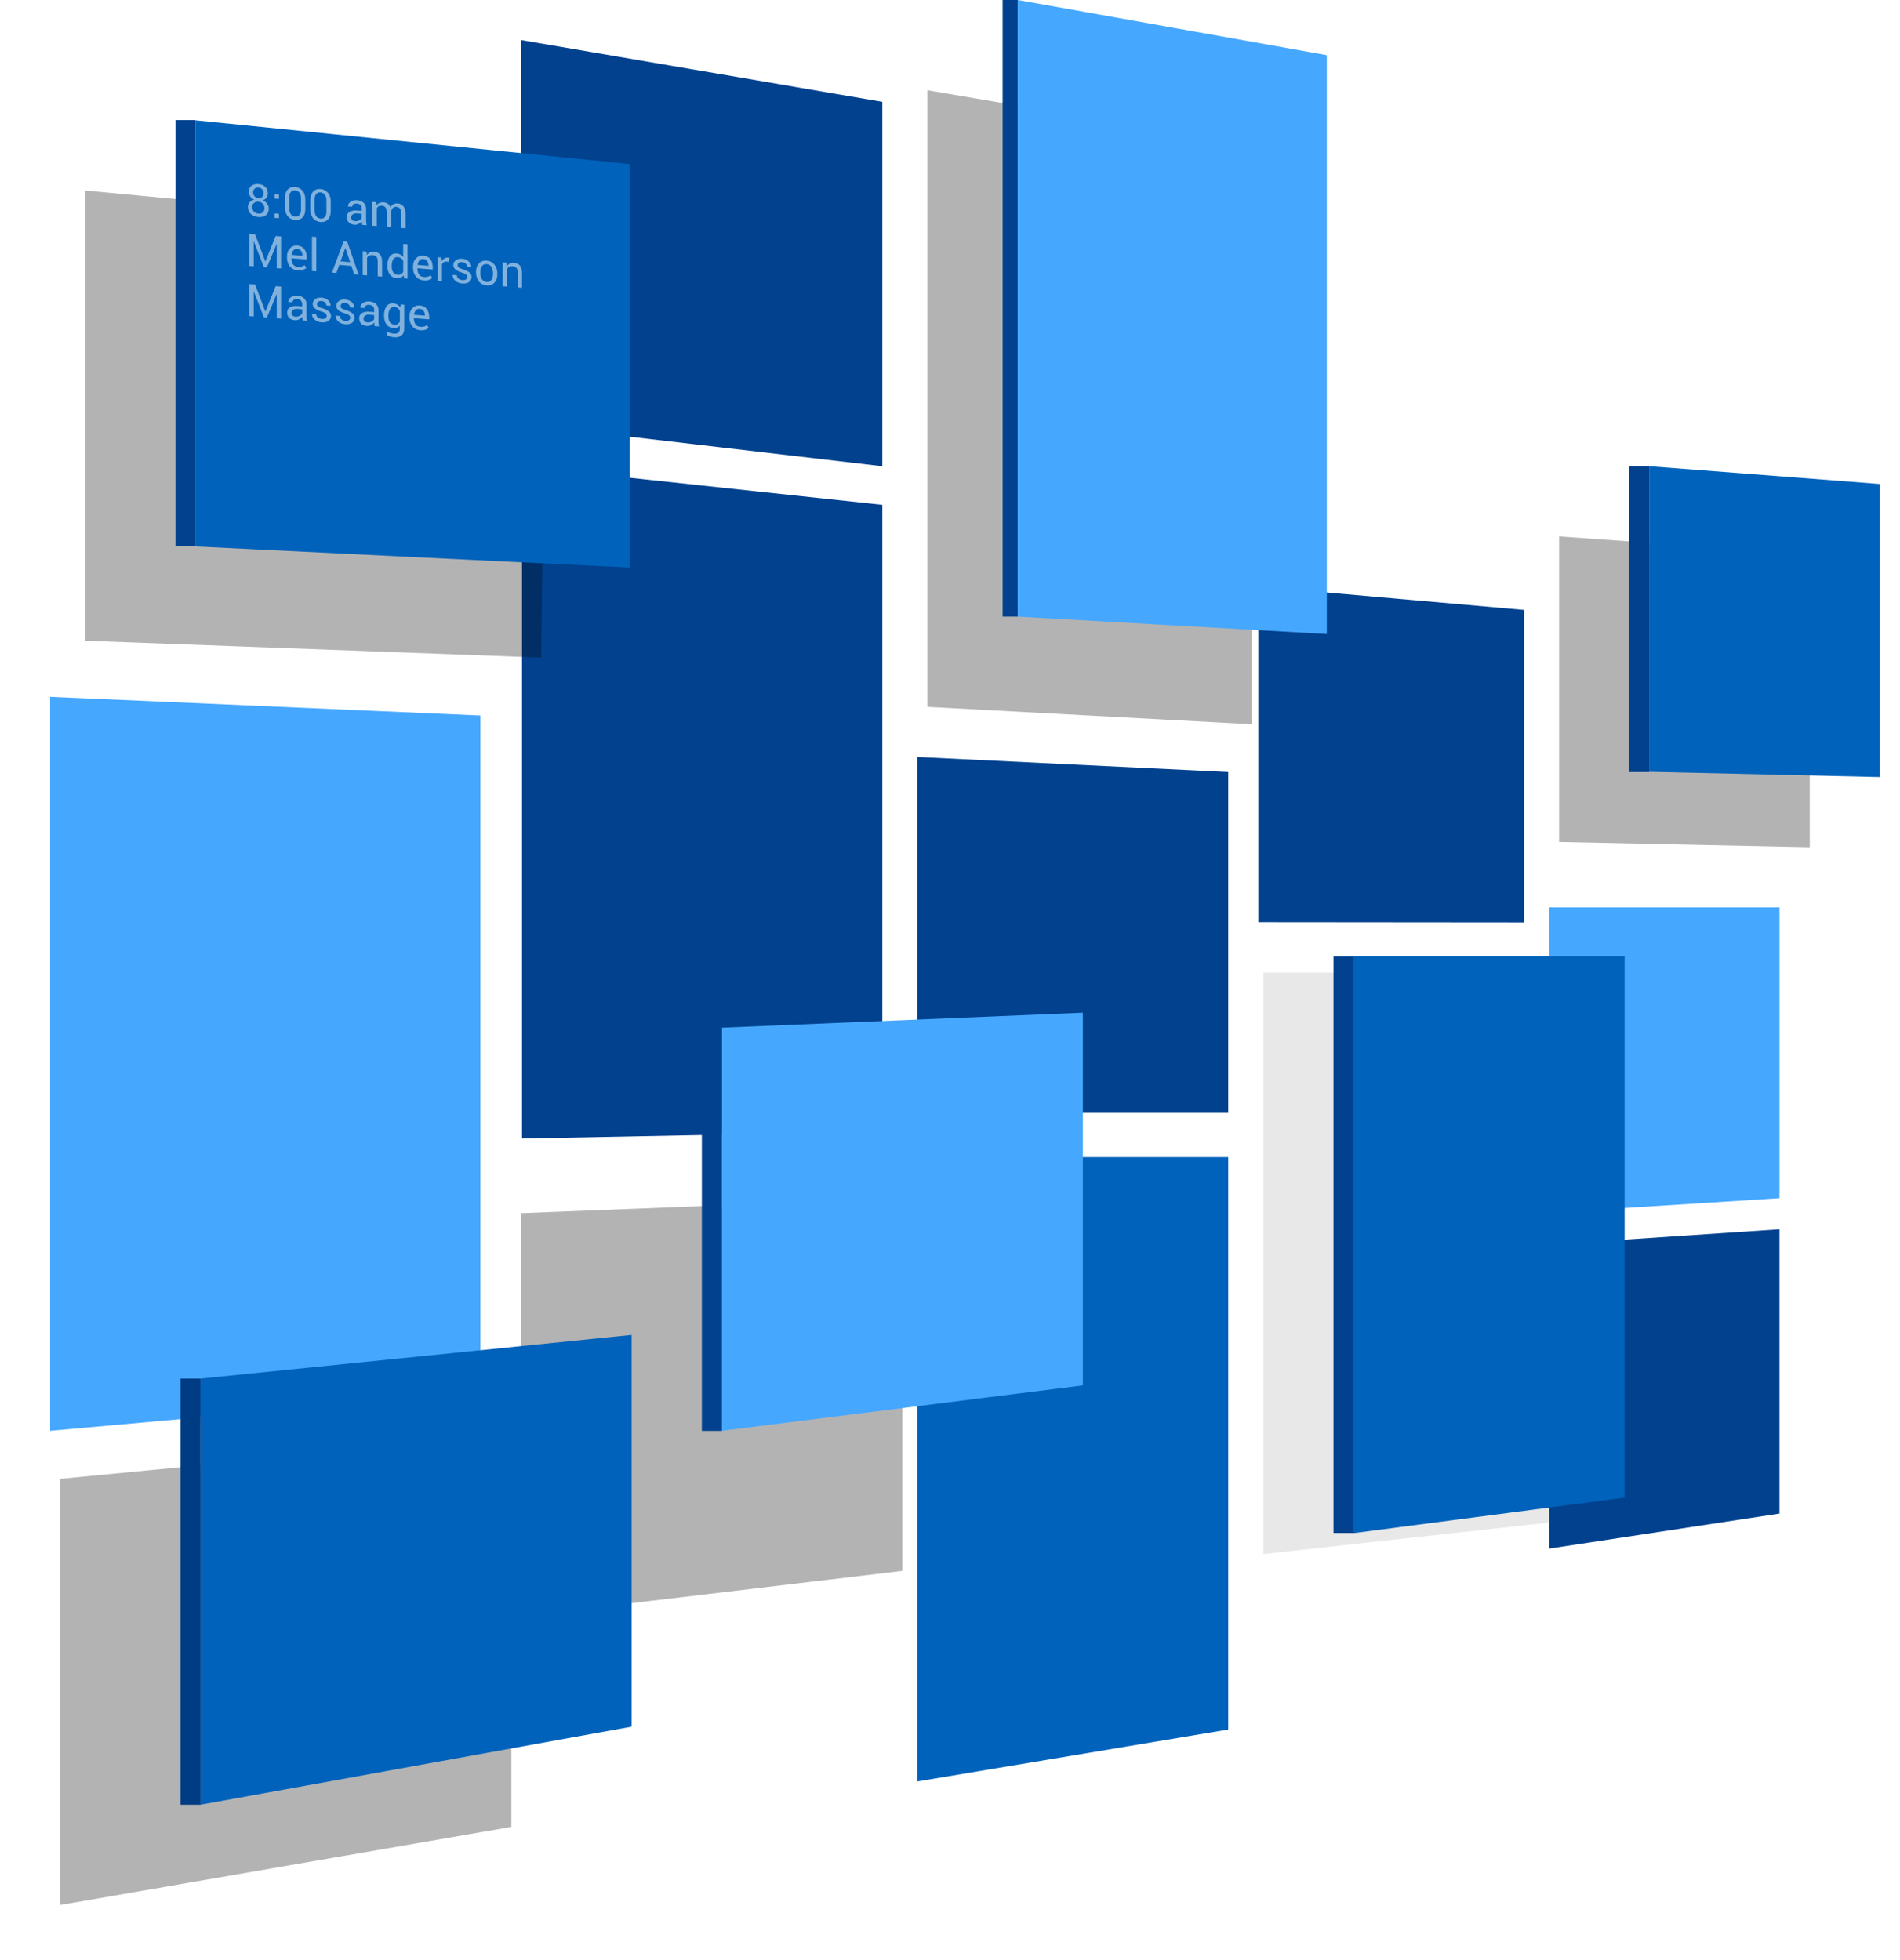 <?xml version="1.0" encoding="UTF-8"?>
<svg width="379px" height="391px" viewBox="0 0 379 391" version="1.1" xmlns="http://www.w3.org/2000/svg" xmlns:xlink="http://www.w3.org/1999/xlink">
    <!-- Generator: Sketch 64 (93537) - https://sketch.com -->
    <title>Group 22</title>
    <desc>Created with Sketch.</desc>
    <defs>
        <filter x="-32.5%" y="-16.6%" width="165.0%" height="133.2%" filterUnits="objectBoundingBox" id="filter-1">
            <feGaussianBlur stdDeviation="7" in="SourceGraphic"></feGaussianBlur>
        </filter>
        <filter x="-31.6%" y="-28.8%" width="163.2%" height="157.6%" filterUnits="objectBoundingBox" id="filter-2">
            <feGaussianBlur stdDeviation="8" in="SourceGraphic"></feGaussianBlur>
        </filter>
        <filter x="-19.4%" y="-10.3%" width="138.7%" height="120.7%" filterUnits="objectBoundingBox" id="filter-3">
            <feGaussianBlur stdDeviation="4" in="SourceGraphic"></feGaussianBlur>
        </filter>
        <filter x="-16.7%" y="-16.0%" width="133.3%" height="132.0%" filterUnits="objectBoundingBox" id="filter-4">
            <feGaussianBlur stdDeviation="5" in="SourceGraphic"></feGaussianBlur>
        </filter>
        <filter x="-48.0%" y="-38.7%" width="196.0%" height="177.4%" filterUnits="objectBoundingBox" id="filter-5">
            <feGaussianBlur stdDeviation="8" in="SourceGraphic"></feGaussianBlur>
        </filter>
        <filter x="-15.9%" y="-16.7%" width="131.9%" height="133.4%" filterUnits="objectBoundingBox" id="filter-6">
            <feGaussianBlur stdDeviation="5" in="SourceGraphic"></feGaussianBlur>
        </filter>
    </defs>
    <g id="Planfu" stroke="none" stroke-width="1" fill="none" fill-rule="evenodd">
        <g id="Desktop-HD-Copy-6" transform="translate(-302, -884)">
            <g id="Group-10-Copy-5" transform="translate(312, 884)">
                <g id="Group-22">
                    <g id="Rectangle_Isometric">
                        <polygon id="Rectangle-8" fill="#01418E" points="241 116.992 294 121.657 294 184 241 183.953"></polygon>
                        <polygon id="Rectangle-8" fill="#46A7FF" points="299 181 344.961 181 344.961 239.015 299 241.916"></polygon>
                        <polygon id="Rectangle-8" fill="#46A7FF" points="0 139 85.815 142.724 85.815 277.742 0 285.412"></polygon>
                        <g id="Group-10" transform="translate(175, 0)">
                            <polygon id="Re" fill-opacity="0.3" fill="#000000" filter="url(#filter-1)" points="0 18 64.66 29 64.66 144.472 0 141"></polygon>
                            <g id="Group-11" transform="translate(15, 0)">
                                <rect id="Rectangle" fill="#01418E" x="0" y="0" width="3" height="123"></rect>
                                <polygon id="Rectangle-8" fill="#46A7FF" points="3 1.49213975e-13 64.66 11 64.66 126.472 3 123"></polygon>
                            </g>
                        </g>
                        <g id="Group-13" transform="translate(94, 93)">
                            <polygon id="Rectangle-8" fill-opacity="0.3" fill="#000000" filter="url(#filter-2)" points="0 149 76 146.015 76 220.358 0 229.412"></polygon>
                            <polygon id="Rectangle-8-Copy-3" fill="#01418E" points="0.125 1.19114787e-13 72 7.706 72 132.708 0.125 134.111"></polygon>
                            <polygon id="Rectangle-8" fill="#01418E" points="79 58 141 61 141 129 79 129"></polygon>
                            <polygon id="Rectangle-8-Copy-2" fill="#0062BA" points="79 137.816 141 137.816 141 252 79 262.357"></polygon>
                            <g id="Rectangle-9" transform="translate(36, 109)">
                                <polygon id="Rectangle-8" fill="#46A7FF" points="4 3 76 0.015 76 74.358 4 83.412"></polygon>
                                <rect id="Rectangle" fill="#01418E" x="0" y="3" width="4" height="80.429"></rect>
                            </g>
                        </g>
                        <g id="Group-9" transform="translate(242, 190)">
                            <polygon id="Rectangle" fill="#000000" opacity="0.3" filter="url(#filter-3)" points="0 4 62 4 62 113.161 0 120"></polygon>
                            <polygon id="Rectangle-8-Copy-5" fill="#01418E" points="57 58.285 102.961 55.215 102.961 111.92 57 118.916"></polygon>
                            <g id="Group-8" transform="translate(14, 0)">
                                <polygon id="Rectangle-8" fill="#0062BA" points="4 0.748 58.068 0.748 58.068 108.754 4 115.823"></polygon>
                                <polygon id="Rectangle" fill="#01418E" transform="translate(2, 58.277) scale(-1, 1) translate(-2, -58.277) " points="0 0.767 4 0.767 4 115.787 0 115.787"></polygon>
                            </g>
                        </g>
                        <g id="Group-17" transform="translate(2, 266)">
                            <polygon id="Rectangle-8-Copy" fill-opacity="0.3" fill="#000000" filter="url(#filter-4)" points="0 29 90 20.287 90 98.426 0 114"></polygon>
                            <g id="Group-18" transform="translate(24, 0)">
                                <polygon id="Rectangle-8-Copy" fill="#0062BA" points="4 9 90 0.287 90 78.426 4 94"></polygon>
                                <rect id="Rectangle" fill="#003C83" x="0" y="9" width="4" height="85"></rect>
                            </g>
                        </g>
                        <g id="Group-14" transform="translate(301, 93)">
                            <polygon id="Rectangle-8" fill-opacity="0.3" fill="#000000" filter="url(#filter-5)" points="0 14 50 17.544 50 76 0 74.953"></polygon>
                            <g id="Group-16" transform="translate(14, 0)">
                                <polygon id="Rectangle-8" fill="#0062BA" points="4 0 50 3.544 50 62 4 60.953"></polygon>
                                <rect id="Rectangle" fill="#01418E" x="0" y="0" width="4" height="61"></rect>
                            </g>
                        </g>
                        <polygon id="Rectangle-8-Copy-4" fill="#01418E" points="94 8 166 20.314 166 93 94 84.587"></polygon>
                        <g id="Group-7" transform="translate(3, 23)">
                            <polygon id="Rectangle-8" fill-opacity="0.3" fill="#000000" filter="url(#filter-6)" transform="translate(49.476, 61.587) rotate(2) translate(-49.476, -61.587) " points="2.408 16.615 94.65 22.103 96.543 106.558 5.543 106.369"></polygon>
                            <g id="Group-3" transform="translate(22, 0)">
                                <polygon id="Rectangle-8" fill="#0062BA" points="4 1 90.633 9.719 90.633 90.219 4 86"></polygon>
                                <path d="M18.438,15.591 C18.438,15.925 18.345,16.211 18.157,16.449 C17.97,16.688 17.721,16.858 17.41,16.959 C17.773,17.114 18.065,17.338 18.285,17.631 C18.504,17.924 18.614,18.25 18.614,18.611 C18.614,19.2 18.423,19.64 18.041,19.932 C17.658,20.223 17.171,20.346 16.58,20.298 C15.953,20.248 15.441,20.046 15.044,19.692 C14.647,19.338 14.448,18.867 14.448,18.278 C14.448,17.918 14.56,17.609 14.784,17.351 C15.009,17.094 15.311,16.916 15.692,16.817 C15.364,16.668 15.104,16.459 14.914,16.19 C14.724,15.922 14.628,15.621 14.628,15.287 C14.628,14.727 14.808,14.314 15.167,14.046 C15.526,13.779 15.994,13.669 16.571,13.715 C17.116,13.758 17.563,13.943 17.913,14.268 C18.263,14.593 18.438,15.034 18.438,15.591 Z M17.753,18.524 C17.753,18.176 17.639,17.88 17.412,17.636 C17.185,17.392 16.905,17.257 16.571,17.23 C16.208,17.201 15.907,17.29 15.67,17.497 C15.433,17.703 15.314,17.981 15.314,18.33 C15.314,18.69 15.432,18.988 15.668,19.224 C15.904,19.459 16.208,19.592 16.58,19.622 C16.914,19.648 17.193,19.561 17.417,19.361 C17.641,19.161 17.753,18.882 17.753,18.524 Z M17.573,15.535 C17.573,15.227 17.477,14.966 17.285,14.752 C17.093,14.537 16.855,14.418 16.571,14.396 C16.257,14.371 16,14.446 15.797,14.622 C15.595,14.798 15.494,15.047 15.494,15.369 C15.494,15.694 15.597,15.966 15.802,16.184 C16.007,16.403 16.266,16.525 16.58,16.55 C16.864,16.572 17.1,16.49 17.289,16.303 C17.478,16.116 17.573,15.86 17.573,15.535 Z M20.64,20.53 L19.774,20.461 L19.774,19.574 L20.64,19.643 L20.64,20.53 Z M20.64,16.681 L19.774,16.612 L19.774,15.724 L20.64,15.793 L20.64,16.681 Z M25.909,18.692 C25.909,19.416 25.725,19.974 25.358,20.367 C24.99,20.759 24.496,20.931 23.875,20.881 C23.256,20.832 22.762,20.581 22.391,20.13 C22.021,19.678 21.835,19.091 21.835,18.367 L21.835,16.486 C21.835,15.768 22.019,15.212 22.387,14.816 C22.755,14.421 23.248,14.248 23.866,14.297 C24.487,14.347 24.983,14.599 25.353,15.053 C25.724,15.508 25.909,16.094 25.909,16.812 L25.909,18.692 Z M25.043,16.562 C25.043,16.102 24.941,15.731 24.736,15.448 C24.531,15.165 24.241,15.008 23.866,14.978 C23.494,14.949 23.207,15.059 23.004,15.31 C22.802,15.56 22.701,15.915 22.701,16.375 L22.701,18.612 C22.701,19.072 22.804,19.445 23.011,19.731 C23.218,20.017 23.505,20.175 23.875,20.204 C24.25,20.234 24.538,20.123 24.74,19.871 C24.942,19.619 25.043,19.262 25.043,18.799 L25.043,16.562 Z M30.976,19.097 C30.976,19.821 30.792,20.379 30.425,20.771 C30.057,21.164 29.563,21.335 28.941,21.286 C28.323,21.236 27.829,20.986 27.458,20.534 C27.088,20.083 26.902,19.495 26.902,18.772 L26.902,16.891 C26.902,16.173 27.086,15.616 27.454,15.221 C27.822,14.826 28.314,14.653 28.933,14.702 C29.554,14.752 30.05,15.004 30.42,15.458 C30.791,15.912 30.976,16.498 30.976,17.216 L30.976,19.097 Z M30.11,16.967 C30.11,16.507 30.008,16.135 29.803,15.852 C29.598,15.569 29.308,15.413 28.933,15.383 C28.561,15.353 28.273,15.464 28.071,15.714 C27.869,15.965 27.768,16.32 27.768,16.78 L27.768,19.017 C27.768,19.477 27.871,19.85 28.078,20.136 C28.284,20.422 28.572,20.579 28.941,20.609 C29.316,20.639 29.605,20.528 29.807,20.276 C30.009,20.024 30.11,19.667 30.11,19.204 L30.11,16.967 Z M37.26,21.858 C37.231,21.712 37.208,21.583 37.192,21.472 C37.176,21.361 37.167,21.25 37.164,21.138 C37.002,21.354 36.792,21.528 36.533,21.661 C36.274,21.794 35.995,21.849 35.696,21.825 C35.201,21.786 34.823,21.629 34.564,21.355 C34.305,21.08 34.175,20.721 34.175,20.275 C34.175,19.821 34.359,19.481 34.727,19.254 C35.094,19.027 35.593,18.938 36.223,18.989 L37.164,19.064 L37.164,18.594 C37.164,18.315 37.079,18.088 36.909,17.912 C36.739,17.736 36.499,17.635 36.188,17.611 C35.907,17.588 35.68,17.64 35.507,17.767 C35.334,17.894 35.248,18.055 35.248,18.252 L34.426,18.195 L34.417,18.168 C34.396,17.82 34.558,17.517 34.903,17.257 C35.247,16.998 35.691,16.89 36.236,16.933 C36.775,16.976 37.209,17.148 37.537,17.448 C37.865,17.748 38.029,18.156 38.029,18.672 L38.029,20.961 C38.029,21.131 38.038,21.296 38.056,21.455 C38.073,21.615 38.105,21.773 38.152,21.929 L37.26,21.858 Z M35.823,21.11 C36.137,21.135 36.419,21.077 36.671,20.936 C36.923,20.795 37.087,20.624 37.164,20.422 L37.164,19.648 L36.192,19.571 C35.844,19.543 35.565,19.609 35.355,19.768 C35.146,19.927 35.041,20.125 35.041,20.362 C35.041,20.573 35.107,20.745 35.239,20.879 C35.371,21.013 35.565,21.09 35.823,21.11 Z M40.06,17.326 L40.121,17.955 C40.276,17.742 40.473,17.583 40.712,17.477 C40.951,17.372 41.229,17.332 41.545,17.357 C41.861,17.382 42.133,17.477 42.36,17.642 C42.587,17.807 42.758,18.04 42.872,18.342 C43.024,18.082 43.223,17.883 43.468,17.746 C43.712,17.609 43.999,17.553 44.327,17.579 C44.81,17.618 45.192,17.815 45.474,18.17 C45.755,18.525 45.896,19.036 45.896,19.704 L45.896,22.547 L45.03,22.478 L45.03,19.626 C45.03,19.158 44.949,18.819 44.788,18.612 C44.627,18.404 44.387,18.287 44.067,18.262 C43.771,18.238 43.532,18.322 43.349,18.512 C43.166,18.702 43.058,18.953 43.026,19.264 L43.026,22.318 L42.156,22.249 L42.156,19.397 C42.156,18.951 42.073,18.619 41.907,18.399 C41.742,18.179 41.504,18.057 41.193,18.032 C40.93,18.011 40.713,18.048 40.543,18.143 C40.373,18.238 40.243,18.38 40.152,18.569 L40.152,22.089 L39.286,22.02 L39.286,17.265 L40.06,17.326 Z M17.92,29.113 L17.946,29.115 L19.99,24.08 L21.066,24.166 L21.066,30.564 L20.201,30.495 L20.201,25.701 L20.174,25.694 L18.236,30.338 L17.634,30.29 L15.639,25.174 L15.613,25.176 L15.613,30.129 L14.747,30.06 L14.747,23.661 L15.885,23.752 L17.92,29.113 Z M24.415,30.924 C23.732,30.87 23.2,30.609 22.818,30.142 C22.435,29.675 22.244,29.085 22.244,28.373 L22.244,28.18 C22.244,27.497 22.441,26.948 22.835,26.533 C23.229,26.118 23.71,25.933 24.279,25.978 C24.915,26.029 25.391,26.265 25.709,26.686 C26.027,27.107 26.186,27.645 26.186,28.301 L26.186,28.758 L23.145,28.516 L23.132,28.536 C23.132,29.014 23.237,29.41 23.448,29.724 C23.659,30.038 23.981,30.213 24.415,30.247 C24.708,30.271 24.965,30.25 25.186,30.184 C25.407,30.118 25.597,30.018 25.755,29.884 L26.094,30.474 C25.924,30.624 25.7,30.745 25.421,30.835 C25.143,30.926 24.808,30.955 24.415,30.924 Z M24.279,26.659 C23.977,26.635 23.727,26.732 23.53,26.949 C23.332,27.166 23.211,27.454 23.167,27.814 L23.176,27.837 L25.32,28.008 L25.32,27.938 C25.32,27.592 25.235,27.3 25.065,27.061 C24.896,26.821 24.633,26.688 24.279,26.659 Z M28.093,31.126 L27.228,31.056 L27.228,24.201 L28.093,24.27 L28.093,31.126 Z M35.085,30.036 L32.677,29.844 L32.105,31.446 L31.222,31.376 L33.529,25.161 L34.272,25.221 L36.531,31.8 L35.647,31.729 L35.085,30.036 Z M32.927,29.139 L34.839,29.291 L33.907,26.47 L33.881,26.468 L32.927,29.139 Z M38.126,27.172 L38.188,27.884 C38.346,27.645 38.544,27.465 38.783,27.345 C39.022,27.225 39.293,27.177 39.598,27.202 C40.111,27.243 40.508,27.425 40.789,27.747 C41.07,28.07 41.211,28.545 41.211,29.172 L41.211,32.173 L40.345,32.104 L40.345,29.12 C40.345,28.701 40.262,28.397 40.097,28.208 C39.931,28.019 39.679,27.911 39.339,27.884 C39.072,27.863 38.846,27.898 38.66,27.99 C38.474,28.082 38.327,28.221 38.218,28.405 L38.218,31.934 L37.353,31.865 L37.353,27.11 L38.126,27.172 Z M42.27,29.968 C42.27,29.204 42.433,28.6 42.76,28.157 C43.087,27.715 43.544,27.517 44.133,27.564 C44.412,27.586 44.658,27.657 44.874,27.777 C45.089,27.897 45.273,28.061 45.425,28.269 L45.425,25.654 L46.291,25.724 L46.291,32.579 L45.627,32.526 L45.496,31.913 C45.34,32.13 45.148,32.287 44.92,32.386 C44.691,32.485 44.426,32.522 44.125,32.498 C43.544,32.452 43.09,32.205 42.762,31.759 C42.434,31.312 42.27,30.746 42.27,30.061 L42.27,29.968 Z M43.136,30.13 C43.136,30.61 43.234,31.003 43.43,31.307 C43.626,31.611 43.931,31.78 44.344,31.813 C44.602,31.833 44.819,31.792 44.995,31.689 C45.17,31.586 45.314,31.433 45.425,31.231 L45.425,29.012 C45.314,28.807 45.17,28.639 44.992,28.509 C44.815,28.379 44.602,28.305 44.353,28.285 C43.937,28.251 43.63,28.398 43.432,28.725 C43.235,29.052 43.136,29.49 43.136,30.037 L43.136,30.13 Z M49.552,32.932 C48.869,32.877 48.337,32.616 47.954,32.149 C47.572,31.682 47.381,31.093 47.381,30.381 L47.381,30.188 C47.381,29.505 47.578,28.956 47.972,28.541 C48.366,28.125 48.847,27.94 49.416,27.986 C50.051,28.037 50.528,28.272 50.846,28.693 C51.164,29.114 51.323,29.653 51.323,30.309 L51.323,30.766 L48.282,30.523 L48.269,30.544 C48.269,31.022 48.374,31.418 48.585,31.732 C48.796,32.046 49.118,32.22 49.552,32.255 C49.845,32.278 50.102,32.257 50.323,32.191 C50.544,32.126 50.734,32.026 50.892,31.892 L51.23,32.481 C51.061,32.632 50.836,32.752 50.558,32.843 C50.28,32.934 49.944,32.963 49.552,32.932 Z M49.416,28.667 C49.114,28.643 48.864,28.739 48.666,28.956 C48.469,29.174 48.348,29.462 48.304,29.822 L48.312,29.845 L50.457,30.016 L50.457,29.945 C50.457,29.6 50.372,29.307 50.202,29.068 C50.032,28.829 49.77,28.695 49.416,28.667 Z M54.544,29.248 L54.1,29.186 C53.872,29.168 53.679,29.207 53.522,29.303 C53.365,29.398 53.245,29.541 53.16,29.731 L53.16,33.128 L52.294,33.058 L52.294,28.304 L53.067,28.365 L53.151,29.066 C53.286,28.831 53.452,28.652 53.65,28.531 C53.847,28.409 54.075,28.358 54.333,28.379 C54.397,28.384 54.459,28.394 54.518,28.409 C54.576,28.424 54.625,28.438 54.663,28.453 L54.544,29.248 Z M58.209,32.252 C58.209,32.062 58.136,31.901 57.991,31.769 C57.846,31.637 57.572,31.51 57.167,31.387 C56.608,31.222 56.178,31.019 55.878,30.778 C55.577,30.538 55.427,30.236 55.427,29.872 C55.427,29.486 55.592,29.168 55.922,28.919 C56.251,28.669 56.678,28.566 57.203,28.608 C57.742,28.651 58.178,28.832 58.512,29.152 C58.846,29.471 59.006,29.826 58.991,30.214 L58.982,30.24 L58.156,30.174 C58.156,29.969 58.066,29.775 57.886,29.594 C57.706,29.413 57.478,29.311 57.203,29.289 C56.898,29.265 56.67,29.315 56.519,29.441 C56.368,29.567 56.293,29.725 56.293,29.915 C56.293,30.103 56.358,30.253 56.489,30.366 C56.619,30.479 56.888,30.594 57.295,30.711 C57.878,30.881 58.32,31.091 58.622,31.34 C58.924,31.59 59.075,31.896 59.075,32.26 C59.075,32.682 58.904,33.012 58.563,33.252 C58.221,33.491 57.775,33.589 57.225,33.545 C56.618,33.496 56.141,33.304 55.792,32.969 C55.443,32.633 55.278,32.261 55.295,31.852 L55.304,31.827 L56.13,31.893 C56.145,32.202 56.259,32.436 56.473,32.595 C56.687,32.754 56.937,32.845 57.225,32.868 C57.532,32.892 57.773,32.846 57.948,32.73 C58.122,32.614 58.209,32.454 58.209,32.252 Z M59.949,31.249 C59.949,30.545 60.14,29.981 60.521,29.556 C60.901,29.131 61.418,28.944 62.072,28.997 C62.731,29.049 63.252,29.318 63.634,29.803 C64.016,30.287 64.208,30.883 64.208,31.589 L64.208,31.685 C64.208,32.394 64.017,32.959 63.636,33.38 C63.255,33.801 62.737,33.985 62.081,33.932 C61.424,33.88 60.905,33.612 60.523,33.129 C60.14,32.646 59.949,32.051 59.949,31.345 L59.949,31.249 Z M60.815,31.414 C60.815,31.918 60.921,32.343 61.134,32.688 C61.346,33.033 61.662,33.222 62.081,33.256 C62.494,33.289 62.807,33.15 63.021,32.839 C63.235,32.528 63.342,32.12 63.342,31.616 L63.342,31.519 C63.342,31.021 63.234,30.598 63.019,30.25 C62.803,29.902 62.488,29.711 62.072,29.678 C61.659,29.645 61.346,29.785 61.134,30.099 C60.921,30.414 60.815,30.82 60.815,31.318 L60.815,31.414 Z M66.04,29.401 L66.102,30.114 C66.26,29.875 66.458,29.695 66.697,29.575 C66.936,29.455 67.208,29.407 67.512,29.431 C68.025,29.472 68.422,29.654 68.703,29.977 C68.984,30.299 69.125,30.774 69.125,31.401 L69.125,34.403 L68.259,34.334 L68.259,31.35 C68.259,30.931 68.177,30.627 68.011,30.438 C67.845,30.249 67.593,30.141 67.253,30.114 C66.986,30.092 66.76,30.128 66.574,30.22 C66.388,30.312 66.241,30.45 66.132,30.635 L66.132,34.164 L65.267,34.095 L65.267,29.34 L66.04,29.401 Z M17.92,39.113 L17.946,39.115 L19.99,34.08 L21.066,34.166 L21.066,40.564 L20.201,40.495 L20.201,35.701 L20.174,35.694 L18.236,40.338 L17.634,40.29 L15.639,35.174 L15.613,35.176 L15.613,40.129 L14.747,40.06 L14.747,33.661 L15.885,33.752 L17.92,39.113 Z M25.369,40.908 C25.339,40.762 25.317,40.634 25.301,40.522 C25.284,40.411 25.275,40.3 25.272,40.188 C25.111,40.404 24.901,40.578 24.641,40.711 C24.382,40.845 24.103,40.899 23.804,40.875 C23.309,40.836 22.932,40.679 22.673,40.405 C22.413,40.131 22.284,39.771 22.284,39.326 C22.284,38.872 22.468,38.531 22.835,38.304 C23.203,38.077 23.702,37.989 24.332,38.039 L25.272,38.114 L25.272,37.644 C25.272,37.366 25.187,37.138 25.017,36.962 C24.847,36.786 24.607,36.686 24.296,36.661 C24.015,36.638 23.788,36.69 23.615,36.817 C23.442,36.944 23.356,37.106 23.356,37.302 L22.534,37.245 L22.525,37.218 C22.505,36.871 22.667,36.567 23.011,36.308 C23.355,36.048 23.8,35.94 24.345,35.983 C24.884,36.027 25.317,36.198 25.646,36.498 C25.974,36.798 26.138,37.206 26.138,37.722 L26.138,40.011 C26.138,40.181 26.146,40.346 26.164,40.506 C26.182,40.665 26.214,40.823 26.261,40.979 L25.369,40.908 Z M23.932,40.16 C24.245,40.185 24.528,40.127 24.78,39.986 C25.032,39.845 25.196,39.674 25.272,39.472 L25.272,38.699 L24.301,38.621 C23.952,38.593 23.673,38.659 23.464,38.818 C23.254,38.977 23.149,39.175 23.149,39.412 C23.149,39.623 23.215,39.796 23.347,39.929 C23.479,40.063 23.674,40.14 23.932,40.16 Z M30.159,40.012 C30.159,39.821 30.086,39.66 29.941,39.529 C29.796,39.397 29.521,39.269 29.117,39.146 C28.558,38.982 28.128,38.779 27.827,38.538 C27.527,38.297 27.377,37.995 27.377,37.632 C27.377,37.245 27.542,36.927 27.871,36.678 C28.201,36.429 28.628,36.326 29.152,36.367 C29.691,36.41 30.128,36.592 30.462,36.911 C30.796,37.231 30.956,37.585 30.941,37.974 L30.932,37.999 L30.106,37.933 C30.106,37.728 30.016,37.535 29.836,37.354 C29.656,37.172 29.428,37.071 29.152,37.049 C28.848,37.024 28.62,37.075 28.469,37.201 C28.318,37.326 28.243,37.484 28.243,37.675 C28.243,37.862 28.308,38.012 28.438,38.125 C28.569,38.238 28.837,38.354 29.245,38.471 C29.828,38.641 30.27,38.85 30.572,39.1 C30.874,39.35 31.024,39.656 31.024,40.019 C31.024,40.441 30.854,40.772 30.512,41.011 C30.171,41.251 29.725,41.348 29.174,41.304 C28.568,41.256 28.09,41.064 27.742,40.728 C27.393,40.393 27.228,40.021 27.245,39.612 L27.254,39.586 L28.08,39.652 C28.095,39.961 28.209,40.195 28.423,40.354 C28.637,40.514 28.887,40.605 29.174,40.627 C29.482,40.652 29.723,40.606 29.897,40.49 C30.072,40.373 30.159,40.214 30.159,40.012 Z M34.865,40.388 C34.865,40.197 34.793,40.036 34.648,39.904 C34.503,39.773 34.228,39.645 33.824,39.522 C33.264,39.357 32.834,39.155 32.534,38.914 C32.234,38.673 32.083,38.371 32.083,38.008 C32.083,37.621 32.248,37.303 32.578,37.054 C32.907,36.805 33.334,36.701 33.859,36.743 C34.398,36.786 34.834,36.968 35.168,37.287 C35.502,37.607 35.662,37.961 35.647,38.35 L35.639,38.375 L34.812,38.309 C34.812,38.104 34.722,37.911 34.542,37.73 C34.362,37.548 34.134,37.446 33.859,37.424 C33.554,37.4 33.326,37.451 33.176,37.576 C33.025,37.702 32.949,37.86 32.949,38.051 C32.949,38.238 33.014,38.388 33.145,38.501 C33.275,38.614 33.544,38.729 33.951,38.847 C34.534,39.017 34.977,39.226 35.278,39.476 C35.58,39.726 35.731,40.032 35.731,40.395 C35.731,40.817 35.56,41.148 35.219,41.387 C34.878,41.626 34.432,41.724 33.881,41.68 C33.274,41.632 32.797,41.44 32.448,41.104 C32.1,40.769 31.934,40.397 31.952,39.988 L31.96,39.962 L32.787,40.028 C32.801,40.337 32.916,40.571 33.129,40.73 C33.343,40.889 33.594,40.98 33.881,41.003 C34.188,41.028 34.429,40.982 34.604,40.866 C34.778,40.749 34.865,40.59 34.865,40.388 Z M39.73,42.055 C39.701,41.909 39.678,41.781 39.662,41.669 C39.646,41.558 39.636,41.447 39.633,41.335 C39.472,41.551 39.262,41.725 39.003,41.859 C38.743,41.992 38.464,42.046 38.166,42.022 C37.67,41.983 37.293,41.826 37.034,41.552 C36.775,41.278 36.645,40.918 36.645,40.473 C36.645,40.019 36.829,39.678 37.197,39.451 C37.564,39.224 38.063,39.136 38.693,39.186 L39.633,39.261 L39.633,38.791 C39.633,38.513 39.548,38.285 39.378,38.109 C39.208,37.933 38.968,37.833 38.658,37.808 C38.376,37.785 38.149,37.837 37.977,37.964 C37.804,38.091 37.717,38.253 37.717,38.449 L36.896,38.392 L36.887,38.365 C36.866,38.018 37.028,37.714 37.372,37.455 C37.717,37.195 38.161,37.087 38.706,37.13 C39.245,37.174 39.679,37.345 40.007,37.645 C40.335,37.945 40.499,38.353 40.499,38.869 L40.499,41.158 C40.499,41.328 40.508,41.493 40.525,41.653 C40.543,41.812 40.575,41.97 40.622,42.126 L39.73,42.055 Z M38.293,41.307 C38.606,41.332 38.889,41.274 39.141,41.133 C39.393,40.992 39.557,40.821 39.633,40.619 L39.633,39.846 L38.662,39.768 C38.313,39.74 38.034,39.806 37.825,39.965 C37.615,40.124 37.511,40.322 37.511,40.559 C37.511,40.77 37.577,40.943 37.708,41.076 C37.84,41.21 38.035,41.287 38.293,41.307 Z M41.602,39.915 C41.602,39.15 41.765,38.547 42.092,38.104 C42.419,37.661 42.875,37.463 43.461,37.51 C43.763,37.534 44.028,37.616 44.256,37.756 C44.485,37.896 44.677,38.086 44.832,38.327 L44.938,37.716 L45.627,37.771 L45.627,42.552 C45.627,43.162 45.45,43.616 45.096,43.914 C44.741,44.212 44.23,44.335 43.562,44.281 C43.333,44.263 43.087,44.212 42.822,44.128 C42.556,44.044 42.323,43.939 42.121,43.815 L42.252,43.153 C42.419,43.254 42.621,43.341 42.857,43.414 C43.093,43.487 43.325,43.533 43.553,43.551 C43.975,43.585 44.282,43.514 44.474,43.337 C44.666,43.16 44.762,42.876 44.762,42.483 L44.762,41.943 C44.606,42.13 44.42,42.266 44.204,42.351 C43.987,42.436 43.736,42.467 43.452,42.445 C42.872,42.398 42.419,42.152 42.092,41.705 C41.765,41.259 41.602,40.693 41.602,40.007 L41.602,39.915 Z M42.468,40.076 C42.468,40.554 42.566,40.946 42.762,41.251 C42.958,41.557 43.262,41.726 43.672,41.759 C43.933,41.78 44.151,41.738 44.327,41.633 C44.502,41.529 44.647,41.373 44.762,41.165 L44.762,38.976 C44.65,38.765 44.505,38.593 44.327,38.46 C44.148,38.328 43.933,38.251 43.681,38.231 C43.268,38.198 42.962,38.345 42.764,38.672 C42.567,38.999 42.468,39.436 42.468,39.984 L42.468,40.076 Z M48.84,42.875 C48.157,42.82 47.625,42.56 47.242,42.093 C46.86,41.625 46.669,41.036 46.669,40.324 L46.669,40.131 C46.669,39.448 46.866,38.899 47.26,38.484 C47.654,38.069 48.135,37.884 48.704,37.929 C49.339,37.98 49.816,38.216 50.134,38.636 C50.452,39.057 50.611,39.596 50.611,40.252 L50.611,40.709 L47.57,40.466 L47.557,40.487 C47.557,40.965 47.662,41.361 47.873,41.675 C48.084,41.989 48.406,42.164 48.84,42.198 C49.133,42.222 49.39,42.2 49.611,42.134 C49.832,42.069 50.022,41.969 50.18,41.835 L50.519,42.425 C50.349,42.575 50.125,42.696 49.846,42.786 C49.568,42.877 49.232,42.906 48.84,42.875 Z M48.704,38.61 C48.402,38.586 48.152,38.683 47.954,38.9 C47.757,39.117 47.636,39.405 47.592,39.765 L47.601,39.788 L49.745,39.959 L49.745,39.889 C49.745,39.543 49.66,39.25 49.49,39.011 C49.32,38.772 49.058,38.638 48.704,38.61 Z" id="8:00-am-Mel-Anderson" fill="#FFFFFF" opacity="0.5"></path>
                                <polygon id="Rectangle-8" fill="#01418E" points="0 0.952 4 0.952 4 86 0 86"></polygon>
                            </g>
                        </g>
                    </g>
                </g>
            </g>
        </g>
    </g>
</svg>